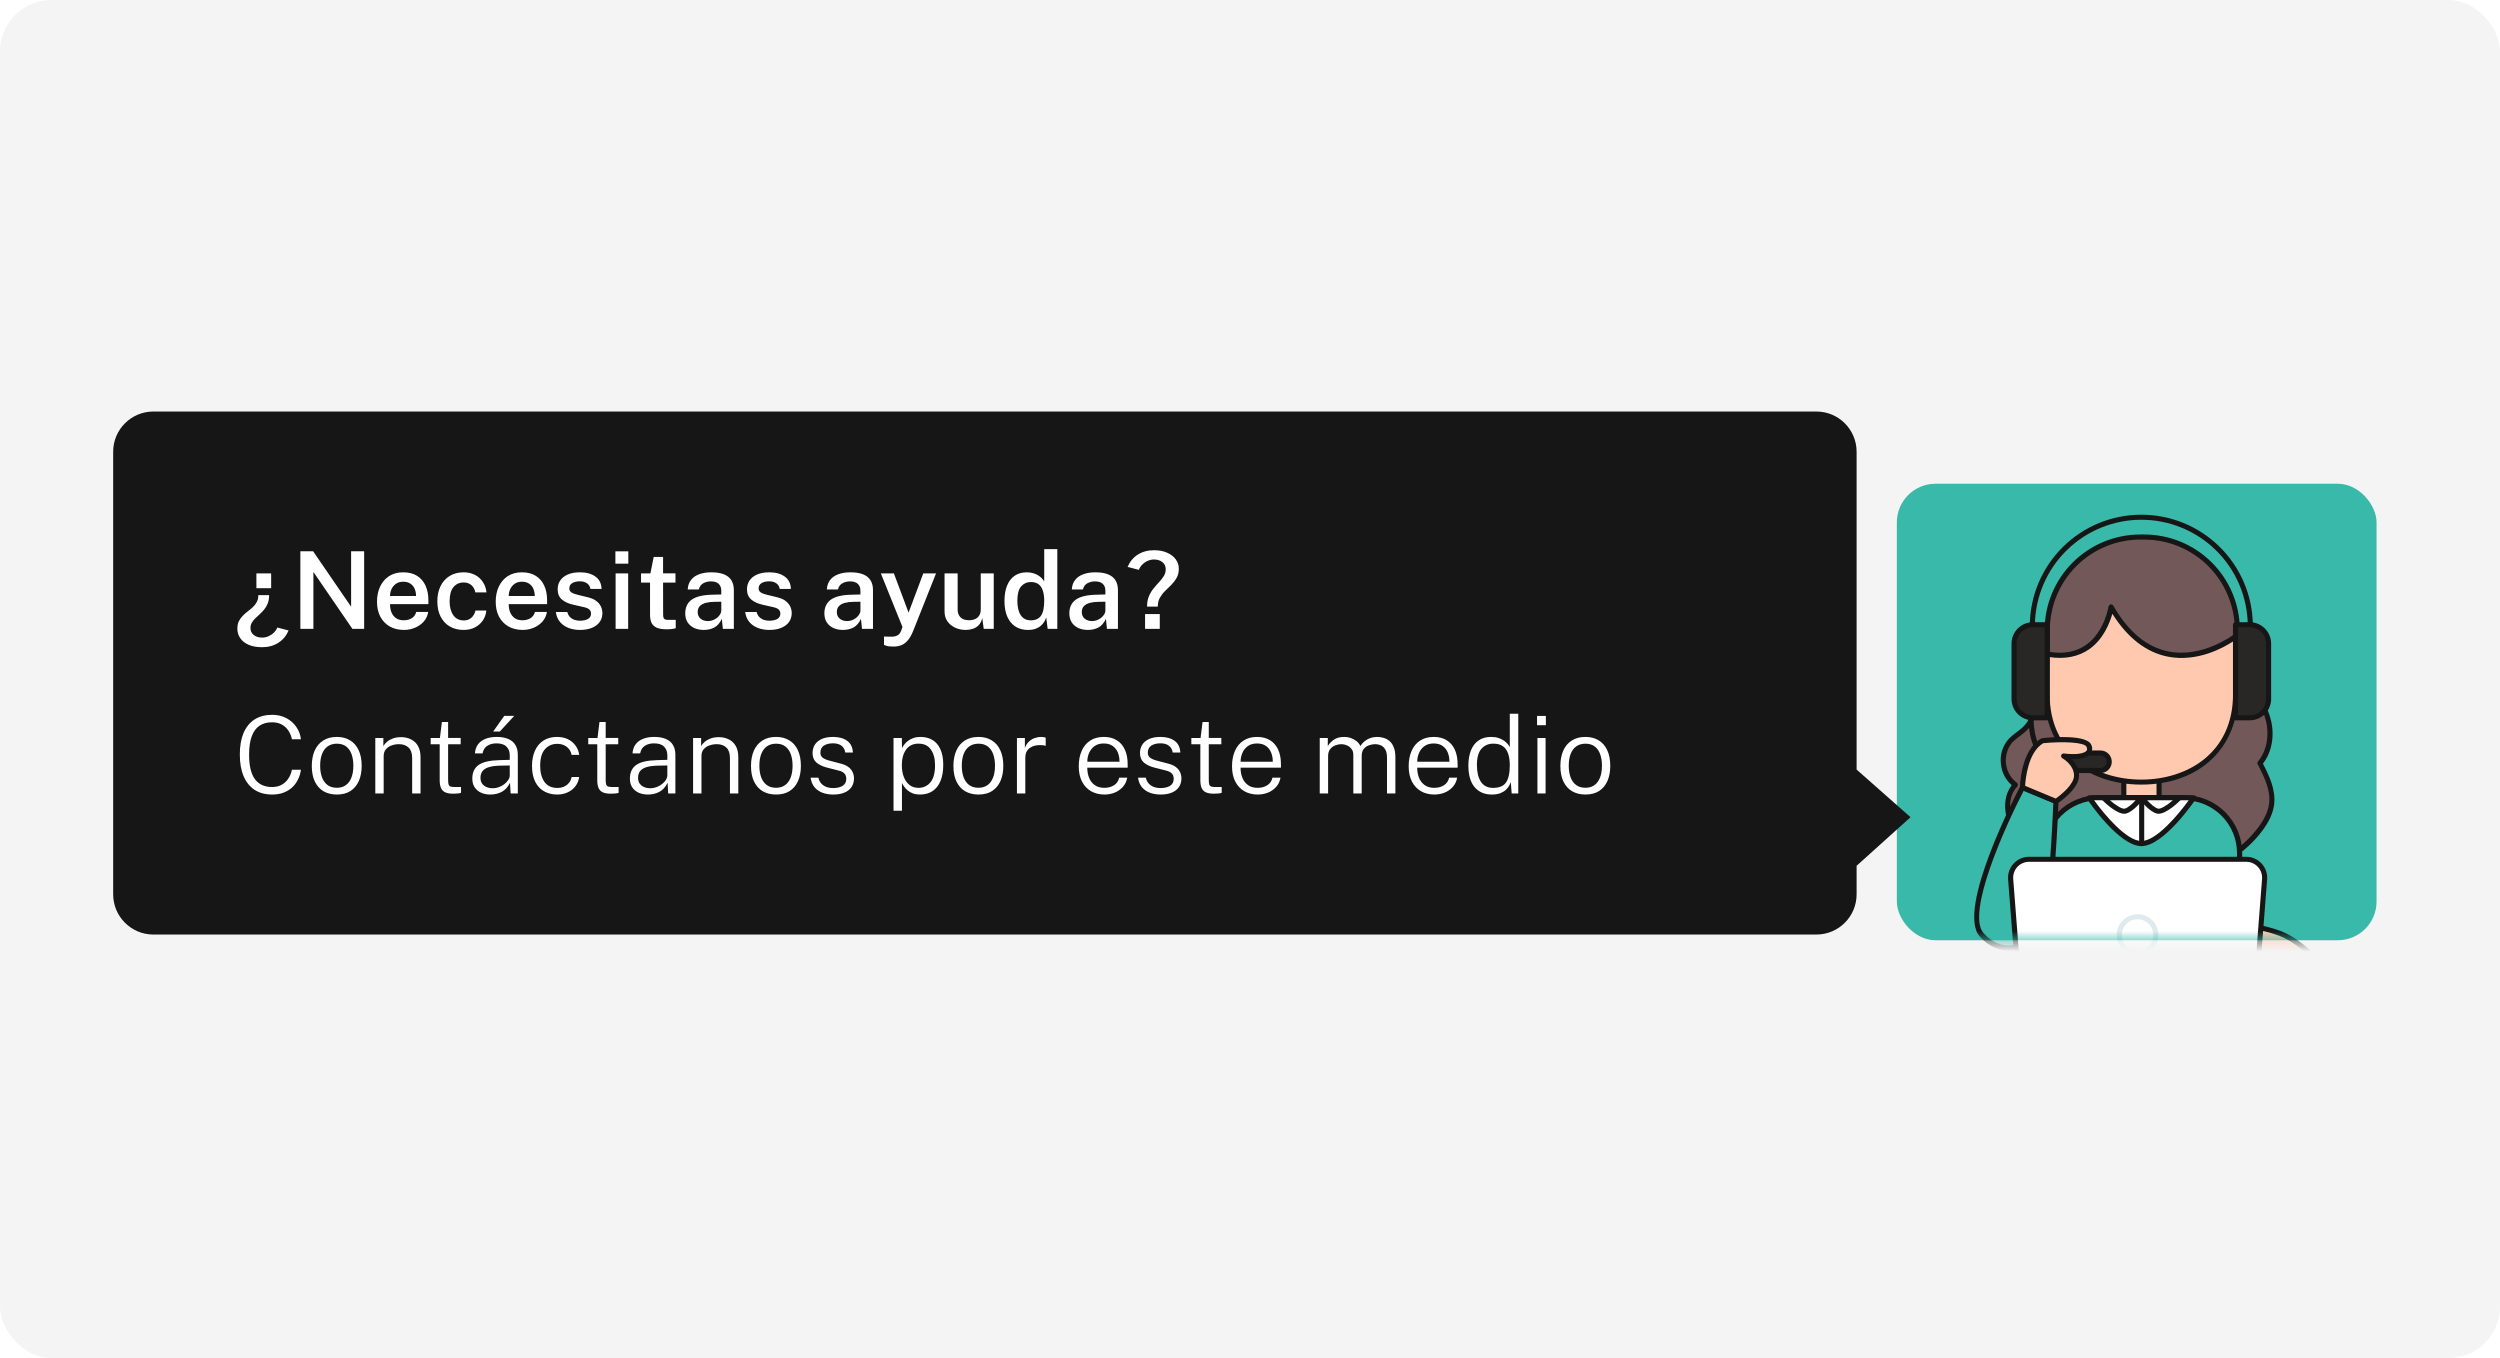 <svg width="243" height="132" viewBox="0 0 243 132" fill="none" xmlns="http://www.w3.org/2000/svg">
<g clip-path="url(#clip0_1665_27307)">
<rect y="-0" width="243" height="132" rx="5" fill="#F4F4F4"/>
<g filter="url(#filter0_d_1665_27307)">
<rect x="184.373" y="47.02" width="46.627" height="44.371" rx="3.76" fill="#38B9A9"/>
<mask id="mask0_1665_27307" style="mask-type:alpha" maskUnits="userSpaceOnUse" x="184" y="47" width="47" height="45">
<rect x="184.373" y="47.019" width="46.627" height="44.371" rx="3.76" fill="#9ECCFA"/>
</mask>
<g mask="url(#mask0_1665_27307)">
<path d="M218.729 62.539C218.664 62.539 218.601 62.513 218.554 62.466C218.508 62.42 218.482 62.357 218.482 62.291V60.706C218.44 57.991 217.331 55.4 215.396 53.494C213.46 51.589 210.853 50.52 208.137 50.52C205.421 50.52 202.813 51.589 200.878 53.494C198.943 55.4 197.834 57.991 197.792 60.706V62.291C197.792 62.357 197.766 62.42 197.72 62.466C197.673 62.513 197.61 62.539 197.545 62.539C197.479 62.539 197.416 62.513 197.369 62.466C197.323 62.42 197.297 62.357 197.297 62.291V60.706C197.34 57.86 198.501 55.144 200.529 53.147C202.557 51.149 205.29 50.029 208.137 50.029C210.984 50.029 213.717 51.149 215.745 53.147C217.773 55.144 218.934 57.86 218.977 60.706V62.291C218.977 62.324 218.971 62.356 218.958 62.386C218.946 62.416 218.928 62.443 218.905 62.466C218.882 62.489 218.854 62.508 218.824 62.52C218.794 62.532 218.762 62.539 218.729 62.539Z" fill="#161616"/>
<path d="M217.787 92.182C217.787 92.182 219.043 92.601 219.32 93.111C219.597 93.621 219.833 95.76 220.528 95.575C221.224 95.389 220.622 93.252 221.18 93.297C221.737 93.341 225.573 95.203 225.479 94.228C225.384 93.252 223.644 91.717 222.155 90.974C220.667 90.231 218.131 89.904 218.131 89.904L217.787 92.182Z" fill="#FFC9B0"/>
<path d="M220.442 95.835C220.342 95.834 220.244 95.806 220.157 95.755C219.766 95.527 219.571 94.879 219.335 93.987C219.28 93.728 219.201 93.475 219.1 93.229C218.932 92.92 218.157 92.568 217.706 92.417C217.651 92.399 217.604 92.361 217.573 92.311C217.543 92.261 217.531 92.202 217.54 92.145L217.887 89.867C217.896 89.803 217.931 89.746 217.982 89.707C218.033 89.668 218.098 89.651 218.162 89.659C218.268 89.659 220.757 89.998 222.265 90.751C223.642 91.442 225.61 93.024 225.732 94.203C225.743 94.284 225.733 94.366 225.702 94.442C225.671 94.517 225.621 94.584 225.556 94.633C225.113 94.973 223.914 94.554 222.27 93.925C221.856 93.769 221.393 93.591 221.212 93.551C221.171 93.785 221.154 94.022 221.163 94.26C221.163 94.921 221.163 95.668 220.601 95.815C220.549 95.828 220.496 95.835 220.442 95.835ZM218.06 92.019C218.454 92.167 219.283 92.529 219.546 92.994C219.668 93.273 219.761 93.563 219.826 93.861C219.954 94.356 220.172 95.186 220.417 95.327C220.426 95.331 220.435 95.334 220.445 95.334C220.454 95.334 220.464 95.331 220.472 95.327C220.658 95.277 220.665 94.606 220.668 94.247C220.668 93.752 220.668 93.343 220.893 93.145C220.935 93.106 220.984 93.076 221.039 93.058C221.093 93.04 221.151 93.035 221.207 93.041C221.633 93.136 222.048 93.275 222.446 93.455C223.188 93.737 224.902 94.391 225.239 94.24C225.145 93.432 223.607 91.962 222.054 91.184C220.883 90.6 219.008 90.275 218.34 90.174L218.06 92.019Z" fill="#161616"/>
<path d="M209.746 61.954C206.202 61.518 201.663 62.432 199.07 64.995C198.655 65.353 198.344 65.815 198.169 66.335C197.726 68.043 198.129 69.712 196.621 70.998C196.238 71.327 195.797 71.592 195.445 71.958C194.306 73.147 194.541 75.356 195.908 76.277C195.138 77.02 195.019 78.238 195.254 79.283C195.678 81.175 197.087 82.75 198.766 83.709C200.445 84.667 202.379 85.115 204.3 85.373C207.096 85.747 209.974 85.764 212.7 85.046C215.427 84.328 218.004 82.829 219.696 80.571C220.271 79.866 220.653 79.024 220.805 78.127C220.978 76.738 220.31 75.403 219.668 74.165C220.609 73.058 220.84 71.463 220.505 70.052C220.171 68.64 219.327 67.39 218.336 66.337C216.069 63.922 213.032 62.372 209.746 61.954Z" fill="#725858"/>
<path d="M207.924 85.877C206.701 85.875 205.479 85.793 204.266 85.63C201.845 85.305 200.111 84.783 198.643 83.936C196.743 82.839 195.424 81.167 195.012 79.35C194.748 78.166 194.946 77.059 195.542 76.324C194.938 75.796 194.561 75.055 194.49 74.256C194.433 73.814 194.473 73.366 194.607 72.942C194.742 72.517 194.967 72.128 195.268 71.799C195.497 71.57 195.746 71.359 196.01 71.17C196.166 71.054 196.315 70.943 196.459 70.821C197.449 69.987 197.546 68.994 197.675 67.85C197.719 67.325 197.802 66.805 197.922 66.292C198.107 65.729 198.44 65.227 198.888 64.838C201.651 62.114 206.344 61.307 209.769 61.726C213.11 62.157 216.199 63.732 218.51 66.183C219.682 67.436 220.432 68.726 220.739 70.016C221.108 71.564 220.813 73.119 219.956 74.226C220.543 75.36 221.224 76.747 221.046 78.201C220.944 79.018 220.566 79.857 219.887 80.761C218.27 82.921 215.737 84.543 212.758 85.328C211.177 85.718 209.552 85.903 207.924 85.877ZM207.892 62.09C204.091 62.09 200.894 63.543 199.245 65.173C198.861 65.504 198.573 65.931 198.41 66.411C198.292 66.9 198.209 67.396 198.162 67.897C198.034 69.048 197.915 70.237 196.773 71.198C196.62 71.329 196.459 71.445 196.3 71.569C196.057 71.741 195.827 71.933 195.614 72.141C195.373 72.423 195.191 72.752 195.081 73.106C194.972 73.461 194.935 73.835 194.975 74.204C195.015 74.573 195.129 74.93 195.312 75.253C195.495 75.577 195.742 75.859 196.038 76.083C196.068 76.104 196.093 76.131 196.112 76.163C196.13 76.195 196.141 76.23 196.144 76.267C196.148 76.303 196.143 76.341 196.13 76.375C196.117 76.41 196.096 76.442 196.07 76.467C195.451 77.072 195.233 78.107 195.485 79.241C195.864 80.925 197.102 82.48 198.88 83.507C200.29 84.32 201.968 84.822 204.328 85.139C207.491 85.563 210.207 85.456 212.634 84.817C215.506 84.075 217.941 82.504 219.493 80.434C220.117 79.6 220.467 78.84 220.556 78.109C220.712 76.849 220.145 75.633 219.444 74.281C219.421 74.237 219.412 74.187 219.418 74.138C219.424 74.089 219.444 74.043 219.476 74.006C220.301 73.037 220.6 71.544 220.261 70.111C219.974 68.905 219.27 67.691 218.151 66.5C215.917 64.14 212.936 62.624 209.712 62.211C209.108 62.133 208.5 62.093 207.892 62.09Z" fill="#161616"/>
<path d="M208.025 52.2H208.414C210.812 52.2 213.111 53.153 214.807 54.848C216.502 56.544 217.455 58.843 217.455 61.241V63.913H198.986V61.241C198.986 58.843 199.939 56.544 201.634 54.848C203.33 53.153 205.63 52.2 208.027 52.2H208.025Z" fill="#725858"/>
<path d="M217.469 64.164H198.986C198.92 64.164 198.857 64.138 198.811 64.091C198.764 64.045 198.738 63.982 198.738 63.916V61.242C198.741 58.779 199.72 56.419 201.461 54.677C203.202 52.936 205.562 51.956 208.024 51.953H208.416C210.88 51.953 213.244 52.931 214.988 54.673C216.732 56.414 217.714 58.777 217.717 61.242V63.916C217.717 63.982 217.691 64.045 217.644 64.091C217.598 64.138 217.535 64.164 217.469 64.164ZM199.246 63.668H217.222V61.242C217.219 58.91 216.292 56.675 214.643 55.027C212.995 53.378 210.759 52.451 208.428 52.448H208.037C205.706 52.451 203.471 53.378 201.823 55.027C200.175 56.675 199.248 58.91 199.246 61.242V63.668Z" fill="#161616"/>
<path d="M206.434 77.538V75.567H209.861V77.538" fill="#FFC9B0"/>
<path d="M209.86 77.787C209.795 77.787 209.732 77.761 209.685 77.714C209.639 77.668 209.613 77.605 209.613 77.539V75.806H206.681V77.539C206.681 77.605 206.655 77.668 206.608 77.714C206.562 77.761 206.499 77.787 206.433 77.787C206.368 77.787 206.305 77.761 206.258 77.714C206.212 77.668 206.186 77.605 206.186 77.539V75.558C206.186 75.492 206.212 75.429 206.258 75.383C206.305 75.337 206.368 75.31 206.433 75.31H209.86C209.926 75.31 209.989 75.337 210.036 75.383C210.082 75.429 210.108 75.492 210.108 75.558V77.539C210.108 77.605 210.082 77.668 210.036 77.714C209.989 77.761 209.926 77.787 209.86 77.787Z" fill="#161616"/>
<path d="M208.139 76.015C203.082 76.015 198.977 73.006 198.977 67.459V63.576C204.372 64.589 205.195 58.987 205.195 58.987C210.09 67.501 217.279 61.87 217.279 61.87V67.459C217.289 73.006 213.193 76.015 208.139 76.015Z" fill="#FFC9B0"/>
<path d="M208.139 76.263C202.515 76.263 198.729 72.727 198.729 67.459V63.577C198.728 63.54 198.735 63.504 198.751 63.47C198.766 63.437 198.788 63.407 198.816 63.384C198.844 63.36 198.877 63.343 198.912 63.333C198.948 63.324 198.985 63.322 199.021 63.329C200.507 63.609 201.782 63.388 202.785 62.67C204.57 61.397 204.947 58.971 204.949 58.956C204.957 58.905 204.98 58.858 205.016 58.822C205.051 58.785 205.097 58.76 205.147 58.75C205.198 58.74 205.25 58.746 205.297 58.767C205.345 58.789 205.384 58.824 205.41 58.869C206.876 61.422 208.693 62.925 210.813 63.326C214.134 63.973 217.098 61.692 217.128 61.67C217.164 61.641 217.208 61.623 217.255 61.618C217.301 61.613 217.348 61.621 217.39 61.642C217.432 61.662 217.467 61.694 217.491 61.733C217.516 61.773 217.529 61.819 217.529 61.865V67.454C217.539 72.727 213.755 76.263 208.139 76.263ZM199.224 63.881V67.469C199.224 73.209 203.696 75.777 208.139 75.777C212.581 75.777 217.053 73.209 217.053 67.469V62.346C216.1 62.975 213.586 64.371 210.739 63.832C208.626 63.42 206.806 62.017 205.321 59.659C205.073 60.526 204.481 62.101 203.092 63.091C202.032 63.829 200.737 64.094 199.234 63.871L199.224 63.881Z" fill="#161616"/>
<path d="M197.603 60.72H198.987V69.769H197.603C197.116 69.769 196.649 69.576 196.305 69.231C195.961 68.887 195.768 68.421 195.768 67.934V62.555C195.768 62.069 195.961 61.602 196.305 61.258C196.649 60.914 197.116 60.72 197.603 60.72Z" fill="#292626"/>
<path d="M198.986 70.016H197.602C197.05 70.016 196.521 69.797 196.13 69.407C195.74 69.017 195.52 68.488 195.52 67.936V62.557C195.52 62.005 195.74 61.476 196.13 61.086C196.521 60.695 197.05 60.475 197.602 60.475H198.986C199.052 60.475 199.115 60.501 199.161 60.547C199.208 60.594 199.234 60.657 199.234 60.722V69.768C199.234 69.834 199.208 69.897 199.161 69.944C199.115 69.99 199.052 70.016 198.986 70.016ZM197.602 60.97C197.181 60.97 196.777 61.137 196.48 61.435C196.182 61.733 196.015 62.136 196.015 62.557V67.936C196.015 68.356 196.183 68.76 196.481 69.057C196.778 69.354 197.182 69.521 197.602 69.521H198.739V60.97H197.602Z" fill="#161616"/>
<path d="M218.675 69.766H217.291V60.718H218.675C219.161 60.718 219.628 60.911 219.972 61.255C220.316 61.6 220.51 62.066 220.51 62.553V67.932C220.51 68.418 220.316 68.885 219.972 69.229C219.628 69.573 219.161 69.766 218.675 69.766Z" fill="#292626"/>
<path d="M218.672 70.016H217.291C217.225 70.016 217.162 69.99 217.115 69.944C217.069 69.897 217.043 69.834 217.043 69.768V60.722C217.043 60.657 217.069 60.594 217.115 60.547C217.162 60.501 217.225 60.475 217.291 60.475H218.672C219.225 60.475 219.754 60.695 220.144 61.086C220.535 61.476 220.754 62.005 220.755 62.557V67.936C220.754 68.488 220.535 69.017 220.144 69.407C219.754 69.797 219.224 70.016 218.672 70.016ZM217.538 69.521H218.672C219.093 69.521 219.496 69.354 219.794 69.057C220.092 68.76 220.259 68.356 220.26 67.936V62.557C220.26 62.136 220.092 61.733 219.795 61.435C219.497 61.137 219.093 60.97 218.672 60.97H217.538V69.521Z" fill="#161616"/>
<path d="M202.132 74.464C200.933 74.464 199.314 74.326 198.494 73.664C197.112 72.545 197.164 69.903 197.167 69.791C197.167 69.726 197.193 69.663 197.239 69.616C197.286 69.57 197.349 69.544 197.414 69.544C197.48 69.544 197.543 69.57 197.59 69.616C197.636 69.663 197.662 69.726 197.662 69.791C197.662 69.816 197.615 72.302 198.804 73.258C199.992 74.214 203.509 73.887 203.548 73.885C203.613 73.879 203.678 73.898 203.729 73.939C203.779 73.981 203.811 74.04 203.818 74.105C203.822 74.138 203.819 74.17 203.809 74.201C203.8 74.233 203.785 74.262 203.764 74.287C203.744 74.312 203.719 74.333 203.69 74.349C203.662 74.365 203.63 74.374 203.598 74.378C203.538 74.402 202.927 74.464 202.132 74.464Z" fill="#161616"/>
<path d="M204.164 73.192H201.791C201.321 73.192 200.939 73.573 200.939 74.044C200.939 74.514 201.321 74.895 201.791 74.895H204.164C204.634 74.895 205.015 74.514 205.015 74.044C205.015 73.573 204.634 73.192 204.164 73.192Z" fill="#292626"/>
<path d="M204.165 75.143H201.793C201.501 75.143 201.222 75.028 201.015 74.821C200.809 74.615 200.693 74.335 200.693 74.044C200.693 73.752 200.809 73.473 201.015 73.266C201.222 73.06 201.501 72.945 201.793 72.945H204.165C204.457 72.945 204.736 73.06 204.943 73.266C205.149 73.473 205.265 73.752 205.265 74.044C205.265 74.335 205.149 74.615 204.943 74.821C204.736 75.028 204.457 75.143 204.165 75.143ZM201.793 73.435C201.633 73.435 201.479 73.498 201.366 73.612C201.252 73.725 201.189 73.879 201.189 74.039C201.189 74.199 201.252 74.353 201.366 74.466C201.479 74.58 201.633 74.643 201.793 74.643H204.165C204.325 74.643 204.479 74.58 204.592 74.466C204.706 74.353 204.769 74.199 204.769 74.039C204.769 73.879 204.706 73.725 204.592 73.612C204.479 73.498 204.325 73.435 204.165 73.435H201.793Z" fill="#161616"/>
<path d="M203.984 77.538H212.307C213.733 77.538 215.1 78.104 216.108 79.112C217.116 80.121 217.683 81.488 217.683 82.914V94.637H198.615V82.916C198.615 81.491 199.18 80.124 200.186 79.116C201.193 78.107 202.559 77.54 203.984 77.538Z" fill="#38B9A9"/>
<path d="M217.684 94.887H198.617C198.551 94.887 198.488 94.861 198.442 94.815C198.395 94.768 198.369 94.705 198.369 94.64V82.917C198.37 81.425 198.963 79.995 200.018 78.941C201.072 77.886 202.502 77.292 203.993 77.29H212.316C213.808 77.292 215.238 77.885 216.293 78.94C217.347 79.995 217.941 81.425 217.942 82.917V94.64C217.942 94.673 217.935 94.706 217.922 94.737C217.909 94.767 217.89 94.795 217.866 94.818C217.842 94.841 217.813 94.859 217.782 94.871C217.751 94.883 217.718 94.888 217.684 94.887ZM198.864 94.392H217.437V82.917C217.435 81.556 216.894 80.252 215.932 79.291C214.97 78.329 213.666 77.788 212.306 77.786H203.983C202.623 77.788 201.319 78.329 200.358 79.291C199.396 80.253 198.856 81.557 198.855 82.917L198.864 94.392Z" fill="#161616"/>
<path d="M208.146 81.995C206.068 81.995 203.074 77.538 203.074 77.538H213.215C213.215 77.538 210.221 81.995 208.146 81.995Z" fill="white"/>
<path d="M208.146 82.243C205.962 82.243 202.995 77.862 202.869 77.676C202.847 77.639 202.836 77.596 202.836 77.553C202.836 77.509 202.847 77.466 202.869 77.429C202.89 77.389 202.922 77.356 202.96 77.333C202.998 77.31 203.042 77.298 203.087 77.297H213.228C213.273 77.297 213.317 77.309 213.356 77.332C213.395 77.356 213.427 77.389 213.448 77.429C213.467 77.468 213.476 77.511 213.474 77.555C213.471 77.598 213.457 77.64 213.433 77.676C213.297 77.862 210.328 82.243 208.146 82.243ZM203.55 77.785C204.541 79.17 206.7 81.747 208.146 81.747C209.592 81.747 211.744 79.17 212.742 77.785H203.55Z" fill="#161616"/>
<path d="M204.461 77.538C204.461 77.538 205.924 79.023 206.598 78.835C207.272 78.647 208.118 77.538 208.118 77.538H204.461Z" fill="white"/>
<path d="M206.481 79.098C205.693 79.098 204.524 77.959 204.284 77.714C204.249 77.679 204.225 77.635 204.216 77.587C204.206 77.539 204.211 77.489 204.23 77.443C204.249 77.398 204.281 77.359 204.322 77.332C204.363 77.305 204.411 77.29 204.46 77.29H208.118C208.164 77.29 208.209 77.303 208.249 77.328C208.288 77.352 208.32 77.388 208.34 77.429C208.361 77.471 208.369 77.517 208.365 77.563C208.361 77.609 208.344 77.652 208.316 77.689C208.224 77.811 207.397 78.873 206.664 79.073C206.604 79.091 206.543 79.099 206.481 79.098ZM205.087 77.786C205.659 78.281 206.273 78.667 206.533 78.598C206.86 78.506 207.276 78.118 207.585 77.786H205.087Z" fill="#161616"/>
<path d="M211.83 77.538C211.83 77.538 210.364 79.023 209.69 78.835C209.017 78.647 208.17 77.538 208.17 77.538H211.83Z" fill="white"/>
<path d="M209.808 79.098C209.747 79.099 209.686 79.091 209.627 79.073C208.884 78.873 208.067 77.811 207.975 77.689C207.947 77.653 207.93 77.609 207.925 77.563C207.92 77.517 207.929 77.471 207.949 77.429C207.97 77.388 208.001 77.353 208.04 77.328C208.079 77.304 208.125 77.291 208.171 77.29H211.831C211.88 77.291 211.927 77.305 211.968 77.333C212.009 77.36 212.04 77.399 212.059 77.444C212.078 77.489 212.083 77.539 212.074 77.587C212.064 77.635 212.041 77.679 212.007 77.714C211.774 77.957 210.595 79.098 209.808 79.098ZM208.706 77.786C209.01 78.118 209.429 78.506 209.758 78.598C210.006 78.667 210.632 78.278 211.202 77.786H208.706Z" fill="#161616"/>
<path d="M208.171 82.243C208.106 82.243 208.043 82.217 207.996 82.171C207.95 82.124 207.924 82.061 207.924 81.996V77.538C207.924 77.472 207.95 77.409 207.996 77.363C208.043 77.317 208.106 77.29 208.171 77.29C208.237 77.29 208.3 77.317 208.347 77.363C208.393 77.409 208.419 77.472 208.419 77.538V81.996C208.419 82.061 208.393 82.124 208.347 82.171C208.3 82.217 208.237 82.243 208.171 82.243Z" fill="#161616"/>
<path d="M196.588 76.547C196.588 76.547 190.335 88.386 192.626 90.885C194.916 93.383 197.784 91.709 198.621 89.894C199.458 88.079 199.842 77.891 199.842 77.891L196.588 76.547Z" fill="#38B9A9"/>
<path d="M195.237 92.398C194.44 92.398 193.429 92.115 192.451 91.053C190.059 88.453 196.109 76.921 196.366 76.43C196.395 76.376 196.444 76.334 196.502 76.314C196.56 76.293 196.624 76.295 196.681 76.319L199.935 77.666C199.983 77.686 200.024 77.721 200.052 77.765C200.079 77.809 200.092 77.862 200.088 77.914C200.071 78.332 199.702 88.173 198.85 90.01C198.557 90.618 198.125 91.148 197.589 91.557C197.053 91.966 196.428 92.243 195.764 92.365C195.59 92.389 195.413 92.4 195.237 92.398ZM196.701 76.861C194.93 80.261 191.062 88.812 192.815 90.716C193.657 91.632 194.653 92.029 195.693 91.865C196.274 91.754 196.822 91.509 197.292 91.149C197.763 90.79 198.143 90.325 198.402 89.793C199.145 88.173 199.528 79.392 199.583 78.057L196.701 76.861Z" fill="#161616"/>
<path d="M198.537 71.99C198.537 71.99 202.675 71.574 203.047 72.503C203.418 73.432 202.116 73.664 200.583 73.479C200.583 73.479 201.838 74.177 201.838 75.385C201.838 76.594 199.84 77.891 199.84 77.891L196.586 76.544C196.586 76.544 196.631 73.06 198.537 71.99Z" fill="#FFC9B0"/>
<path d="M199.841 78.14C199.808 78.14 199.776 78.134 199.745 78.123L196.491 76.773C196.446 76.754 196.407 76.722 196.38 76.681C196.354 76.64 196.339 76.592 196.34 76.543C196.34 76.394 196.412 72.9 198.417 71.773C198.447 71.756 198.48 71.746 198.514 71.744C199.529 71.642 202.87 71.387 203.278 72.41C203.346 72.545 203.374 72.697 203.36 72.848C203.347 72.999 203.292 73.142 203.202 73.264C202.867 73.702 202.08 73.796 201.369 73.784C201.588 73.99 201.764 74.238 201.887 74.513C202.011 74.787 202.079 75.083 202.087 75.384C202.087 76.711 200.062 78.043 199.975 78.108C199.934 78.131 199.888 78.142 199.841 78.14ZM196.843 76.382L199.814 77.62C200.396 77.216 201.595 76.216 201.595 75.391C201.595 74.339 200.478 73.707 200.465 73.702C200.415 73.675 200.375 73.63 200.353 73.576C200.332 73.523 200.33 73.463 200.348 73.408C200.366 73.353 200.403 73.306 200.452 73.275C200.501 73.244 200.559 73.232 200.616 73.239C201.959 73.403 202.64 73.197 202.813 72.969C202.855 72.912 202.905 72.813 202.813 72.6C202.627 72.137 200.5 72.053 198.603 72.239C197.125 73.118 196.88 75.703 196.843 76.384V76.382Z" fill="#161616"/>
<path d="M217.469 98.249H198.085C197.634 98.25 197.199 98.08 196.868 97.774C196.537 97.468 196.334 97.048 196.299 96.598L195.435 85.454C195.416 85.208 195.448 84.961 195.529 84.728C195.61 84.495 195.738 84.281 195.906 84.1C196.074 83.918 196.277 83.774 196.503 83.675C196.729 83.576 196.974 83.525 197.22 83.525H218.331C218.578 83.525 218.822 83.576 219.048 83.675C219.275 83.774 219.478 83.918 219.645 84.1C219.813 84.281 219.942 84.495 220.023 84.728C220.104 84.961 220.136 85.208 220.117 85.454L219.252 96.598C219.218 97.047 219.015 97.467 218.685 97.773C218.354 98.079 217.92 98.25 217.469 98.249Z" fill="white"/>
<path d="M217.47 98.498H198.085C197.572 98.496 197.079 98.301 196.703 97.953C196.326 97.605 196.094 97.129 196.052 96.618L195.188 85.475C195.166 85.194 195.203 84.913 195.295 84.647C195.388 84.382 195.534 84.139 195.725 83.932C195.916 83.726 196.147 83.562 196.404 83.449C196.662 83.336 196.94 83.278 197.221 83.278H218.331C218.612 83.278 218.89 83.336 219.148 83.449C219.405 83.562 219.636 83.726 219.827 83.932C220.018 84.139 220.164 84.382 220.257 84.647C220.349 84.913 220.386 85.194 220.364 85.475L219.5 96.618C219.458 97.128 219.226 97.605 218.85 97.953C218.474 98.3 217.982 98.495 217.47 98.498ZM197.223 83.766C197.01 83.766 196.8 83.81 196.605 83.895C196.41 83.981 196.235 84.105 196.09 84.262C195.946 84.418 195.835 84.602 195.766 84.803C195.696 85.004 195.669 85.218 195.685 85.43L196.547 96.573C196.579 96.96 196.755 97.322 197.04 97.585C197.325 97.849 197.699 97.996 198.087 97.997H217.47C217.858 97.996 218.232 97.849 218.517 97.585C218.802 97.322 218.978 96.96 219.01 96.573L219.872 85.43C219.888 85.218 219.861 85.004 219.791 84.803C219.722 84.602 219.611 84.418 219.467 84.262C219.322 84.105 219.147 83.981 218.952 83.895C218.757 83.81 218.547 83.766 218.334 83.766H197.223Z" fill="#161616"/>
<path d="M207.774 92.912C207.373 92.912 206.981 92.793 206.648 92.57C206.315 92.348 206.056 92.031 205.902 91.661C205.749 91.291 205.709 90.884 205.787 90.491C205.865 90.098 206.058 89.737 206.341 89.454C206.625 89.17 206.986 88.978 207.378 88.899C207.771 88.821 208.179 88.861 208.549 89.015C208.919 89.168 209.235 89.427 209.458 89.761C209.681 90.094 209.799 90.485 209.799 90.886C209.799 91.423 209.585 91.938 209.205 92.318C208.826 92.697 208.311 92.911 207.774 92.912ZM207.774 89.356C207.471 89.356 207.175 89.445 206.923 89.614C206.672 89.782 206.476 90.021 206.36 90.3C206.244 90.58 206.214 90.888 206.273 91.185C206.332 91.481 206.478 91.754 206.692 91.968C206.906 92.182 207.178 92.328 207.475 92.387C207.772 92.446 208.08 92.416 208.359 92.3C208.639 92.184 208.878 91.988 209.046 91.736C209.214 91.485 209.304 91.189 209.304 90.886C209.303 90.48 209.142 90.091 208.855 89.805C208.568 89.518 208.179 89.356 207.774 89.356Z" fill="#DFEAEF"/>
</g>
</g>
<path fill-rule="evenodd" clip-rule="evenodd" d="M14.911 40C12.751 40 11 41.751 11 43.91V86.928C11 89.088 12.751 90.838 14.911 90.838H176.551C178.711 90.838 180.462 89.088 180.462 86.928V84.154L185.703 79.433L180.462 74.801V43.91C180.462 41.751 178.711 40 176.551 40H14.911Z" fill="#161616"/>
<path d="M24.922 57.173V55.734H26.356V57.173H24.922ZM28.051 61.282C27.832 61.796 27.498 62.196 27.05 62.481C26.605 62.766 26.08 62.908 25.475 62.908C24.954 62.908 24.514 62.828 24.156 62.669C23.801 62.512 23.532 62.298 23.348 62.027C23.163 61.756 23.071 61.45 23.071 61.109C23.071 60.824 23.12 60.583 23.217 60.385C23.318 60.183 23.445 60.006 23.598 59.853C23.751 59.696 23.914 59.552 24.088 59.42C24.265 59.288 24.43 59.151 24.584 59.008C24.736 58.862 24.862 58.697 24.959 58.513C25.06 58.325 25.11 58.104 25.11 57.85H26.158C26.158 58.153 26.115 58.417 26.028 58.643C25.941 58.866 25.828 59.062 25.689 59.232C25.553 59.403 25.407 59.557 25.251 59.696C25.098 59.832 24.952 59.968 24.813 60.103C24.674 60.235 24.561 60.378 24.474 60.531C24.387 60.68 24.344 60.852 24.344 61.047C24.344 61.325 24.45 61.549 24.662 61.719C24.877 61.89 25.152 61.975 25.485 61.975C25.691 61.975 25.89 61.933 26.085 61.85C26.283 61.766 26.459 61.65 26.612 61.501C26.765 61.355 26.88 61.186 26.956 60.995L28.051 61.282ZM34.128 53.585H35.395V61.125H34.253L30.462 55.593V61.125H29.195V53.585H30.436L34.128 58.972V53.585ZM37.911 58.721C37.908 59.027 37.956 59.298 38.057 59.535C38.158 59.771 38.307 59.957 38.506 60.093C38.704 60.225 38.949 60.291 39.241 60.291C39.54 60.291 39.799 60.225 40.018 60.093C40.24 59.957 40.388 59.752 40.461 59.477H41.624C41.561 59.853 41.412 60.171 41.175 60.432C40.939 60.692 40.652 60.89 40.315 61.026C39.981 61.162 39.634 61.229 39.272 61.229C38.751 61.229 38.292 61.12 37.895 60.901C37.503 60.678 37.195 60.362 36.973 59.952C36.754 59.542 36.644 59.053 36.644 58.487C36.644 57.934 36.745 57.444 36.947 57.016C37.148 56.585 37.438 56.246 37.817 55.999C38.2 55.753 38.658 55.629 39.194 55.629C39.726 55.629 40.172 55.742 40.534 55.968C40.899 56.194 41.173 56.511 41.358 56.917C41.545 57.32 41.639 57.793 41.639 58.336V58.721H37.911ZM37.911 57.934H40.44C40.44 57.673 40.395 57.439 40.304 57.23C40.214 57.018 40.075 56.851 39.887 56.73C39.703 56.604 39.47 56.542 39.189 56.542C38.911 56.542 38.676 56.609 38.485 56.745C38.294 56.881 38.149 57.056 38.052 57.272C37.955 57.484 37.908 57.705 37.911 57.934ZM45.059 55.629C45.48 55.629 45.85 55.713 46.169 55.88C46.489 56.046 46.745 56.278 46.936 56.573C47.131 56.868 47.247 57.204 47.285 57.579H46.201C46.176 57.416 46.117 57.261 46.023 57.115C45.93 56.966 45.803 56.846 45.643 56.755C45.483 56.662 45.29 56.615 45.064 56.615C44.661 56.615 44.332 56.764 44.079 57.063C43.828 57.362 43.703 57.821 43.703 58.44C43.703 59.01 43.823 59.464 44.063 59.801C44.303 60.138 44.645 60.306 45.09 60.306C45.313 60.306 45.502 60.258 45.658 60.16C45.818 60.06 45.944 59.936 46.034 59.79C46.128 59.641 46.189 59.491 46.216 59.342H47.27C47.238 59.707 47.124 60.032 46.926 60.317C46.731 60.602 46.474 60.826 46.154 60.989C45.837 61.149 45.472 61.229 45.059 61.229C44.565 61.229 44.126 61.122 43.74 60.906C43.357 60.687 43.057 60.371 42.838 59.957C42.619 59.54 42.509 59.038 42.509 58.45C42.509 57.891 42.612 57.4 42.817 56.98C43.022 56.556 43.316 56.225 43.698 55.989C44.08 55.749 44.534 55.629 45.059 55.629ZM49.45 58.721C49.446 59.027 49.495 59.298 49.596 59.535C49.697 59.771 49.846 59.957 50.044 60.093C50.242 60.225 50.487 60.291 50.779 60.291C51.078 60.291 51.337 60.225 51.556 60.093C51.779 59.957 51.926 59.752 51.999 59.477H53.162C53.1 59.853 52.95 60.171 52.714 60.432C52.477 60.692 52.191 60.89 51.853 61.026C51.52 61.162 51.172 61.229 50.811 61.229C50.289 61.229 49.83 61.12 49.434 60.901C49.041 60.678 48.734 60.362 48.511 59.952C48.292 59.542 48.183 59.053 48.183 58.487C48.183 57.934 48.283 57.444 48.485 57.016C48.687 56.585 48.977 56.246 49.356 55.999C49.738 55.753 50.197 55.629 50.732 55.629C51.264 55.629 51.711 55.742 52.072 55.968C52.437 56.194 52.712 56.511 52.896 56.917C53.084 57.32 53.178 57.793 53.178 58.336V58.721H49.45ZM49.45 57.934H51.979C51.979 57.673 51.933 57.439 51.843 57.23C51.753 57.018 51.614 56.851 51.426 56.73C51.242 56.604 51.009 56.542 50.727 56.542C50.449 56.542 50.214 56.609 50.023 56.745C49.832 56.881 49.688 57.056 49.59 57.272C49.493 57.484 49.446 57.705 49.45 57.934ZM56.368 61.229C55.993 61.229 55.637 61.17 55.3 61.052C54.966 60.93 54.684 60.741 54.455 60.484C54.229 60.227 54.086 59.895 54.027 59.488H55.143C55.192 59.686 55.277 59.848 55.399 59.973C55.524 60.098 55.672 60.19 55.842 60.249C56.012 60.305 56.186 60.333 56.363 60.333C56.687 60.333 56.947 60.277 57.145 60.166C57.347 60.054 57.448 59.882 57.448 59.649C57.448 59.479 57.392 59.343 57.281 59.243C57.17 59.142 56.992 59.065 56.749 59.013L55.722 58.779C55.267 58.678 54.9 58.511 54.622 58.278C54.347 58.045 54.208 57.717 54.205 57.293C54.201 56.973 54.281 56.688 54.444 56.438C54.608 56.187 54.851 55.991 55.174 55.848C55.498 55.702 55.897 55.629 56.374 55.629C57.003 55.629 57.507 55.77 57.886 56.052C58.265 56.33 58.459 56.728 58.47 57.246H57.39C57.352 57.013 57.243 56.832 57.062 56.703C56.881 56.571 56.647 56.505 56.358 56.505C56.059 56.505 55.814 56.563 55.623 56.677C55.432 56.792 55.336 56.968 55.336 57.204C55.336 57.367 55.409 57.496 55.555 57.59C55.701 57.684 55.92 57.764 56.212 57.83L57.182 58.064C57.46 58.134 57.688 58.228 57.865 58.346C58.042 58.464 58.181 58.594 58.282 58.737C58.383 58.876 58.452 59.02 58.491 59.17C58.532 59.316 58.553 59.451 58.553 59.576C58.553 59.924 58.463 60.221 58.282 60.468C58.105 60.711 57.853 60.899 57.526 61.031C57.199 61.163 56.813 61.229 56.368 61.229ZM61.057 55.734V61.125H59.837V55.734H61.057ZM61.072 53.59V54.79H59.816V53.59H61.072ZM65.655 56.63H64.451L64.456 59.722C64.456 59.882 64.473 60.001 64.508 60.077C64.546 60.15 64.605 60.199 64.685 60.223C64.769 60.244 64.88 60.254 65.019 60.254H65.681V61.057C65.612 61.085 65.506 61.109 65.363 61.13C65.224 61.155 65.036 61.167 64.8 61.167C64.372 61.167 64.04 61.111 63.804 61C63.571 60.885 63.41 60.724 63.319 60.515C63.229 60.306 63.184 60.058 63.184 59.769V56.63H62.308V55.734H63.22L63.538 54.133H64.451V55.728H65.655V56.63ZM68.404 61.229C68.06 61.229 67.751 61.167 67.476 61.042C67.205 60.913 66.991 60.73 66.835 60.494C66.682 60.254 66.606 59.964 66.606 59.623C66.606 59.029 66.819 58.581 67.247 58.278C67.678 57.976 68.364 57.818 69.306 57.804L70.109 57.783V57.418C70.109 57.133 70.024 56.91 69.854 56.75C69.687 56.587 69.426 56.507 69.072 56.511C68.811 56.514 68.571 56.577 68.352 56.698C68.137 56.816 67.994 57.016 67.925 57.298H66.845C66.866 56.929 66.972 56.622 67.163 56.375C67.358 56.125 67.624 55.939 67.961 55.817C68.298 55.692 68.688 55.629 69.129 55.629C69.644 55.629 70.062 55.697 70.386 55.833C70.709 55.968 70.947 56.165 71.1 56.422C71.253 56.676 71.33 56.983 71.33 57.345V61.125H70.261L70.162 60.155C69.967 60.562 69.72 60.843 69.421 61C69.126 61.153 68.787 61.229 68.404 61.229ZM68.816 60.369C68.973 60.369 69.127 60.341 69.28 60.286C69.433 60.227 69.572 60.148 69.698 60.051C69.823 59.95 69.922 59.839 69.995 59.717C70.071 59.596 70.109 59.469 70.109 59.337V58.487L69.447 58.497C69.121 58.501 68.835 58.535 68.592 58.601C68.349 58.667 68.158 58.773 68.019 58.919C67.883 59.062 67.815 59.253 67.815 59.493C67.815 59.768 67.911 59.983 68.102 60.14C68.293 60.292 68.531 60.369 68.816 60.369ZM74.771 61.229C74.395 61.229 74.039 61.17 73.702 61.052C73.368 60.93 73.087 60.741 72.857 60.484C72.631 60.227 72.489 59.895 72.43 59.488H73.546C73.594 59.686 73.68 59.848 73.801 59.973C73.926 60.098 74.074 60.19 74.244 60.249C74.415 60.305 74.588 60.333 74.766 60.333C75.089 60.333 75.35 60.277 75.548 60.166C75.749 60.054 75.85 59.882 75.85 59.649C75.85 59.479 75.795 59.343 75.683 59.243C75.572 59.142 75.395 59.065 75.152 59.013L74.124 58.779C73.669 58.678 73.302 58.511 73.024 58.278C72.75 58.045 72.611 57.717 72.607 57.293C72.604 56.973 72.683 56.688 72.847 56.438C73.01 56.187 73.254 55.991 73.577 55.848C73.9 55.702 74.3 55.629 74.776 55.629C75.405 55.629 75.909 55.77 76.288 56.052C76.667 56.33 76.862 56.728 76.872 57.246H75.793C75.755 57.013 75.645 56.832 75.465 56.703C75.284 56.571 75.049 56.505 74.76 56.505C74.462 56.505 74.216 56.563 74.025 56.677C73.834 56.792 73.739 56.968 73.739 57.204C73.739 57.367 73.811 57.496 73.957 57.59C74.103 57.684 74.323 57.764 74.615 57.83L75.584 58.064C75.862 58.134 76.09 58.228 76.267 58.346C76.445 58.464 76.584 58.594 76.685 58.737C76.785 58.876 76.855 59.02 76.893 59.17C76.935 59.316 76.956 59.451 76.956 59.576C76.956 59.924 76.865 60.221 76.685 60.468C76.507 60.711 76.255 60.899 75.928 61.031C75.602 61.163 75.216 61.229 74.771 61.229ZM81.929 61.229C81.585 61.229 81.275 61.167 81.001 61.042C80.73 60.913 80.516 60.73 80.359 60.494C80.206 60.254 80.13 59.964 80.13 59.623C80.13 59.029 80.344 58.581 80.771 58.278C81.202 57.976 81.889 57.818 82.831 57.804L83.634 57.783V57.418C83.634 57.133 83.549 56.91 83.378 56.75C83.212 56.587 82.951 56.507 82.596 56.511C82.335 56.514 82.096 56.577 81.877 56.698C81.661 56.816 81.519 57.016 81.449 57.298H80.37C80.391 56.929 80.497 56.622 80.688 56.375C80.882 56.125 81.148 55.939 81.486 55.817C81.823 55.692 82.212 55.629 82.654 55.629C83.168 55.629 83.587 55.697 83.91 55.833C84.234 55.968 84.472 56.165 84.624 56.422C84.778 56.676 84.854 56.983 84.854 57.345V61.125H83.785L83.686 60.155C83.491 60.562 83.245 60.843 82.946 61C82.65 61.153 82.311 61.229 81.929 61.229ZM82.341 60.369C82.497 60.369 82.652 60.341 82.805 60.286C82.958 60.227 83.097 60.148 83.222 60.051C83.347 59.95 83.446 59.839 83.519 59.717C83.596 59.596 83.634 59.469 83.634 59.337V58.487L82.972 58.497C82.645 58.501 82.36 58.535 82.117 58.601C81.873 58.667 81.682 58.773 81.543 58.919C81.407 59.062 81.34 59.253 81.34 59.493C81.34 59.768 81.435 59.983 81.626 60.14C81.817 60.292 82.056 60.369 82.341 60.369ZM86.854 62.846C86.51 62.846 86.268 62.818 86.129 62.762C85.993 62.71 85.926 62.684 85.926 62.684V61.871L86.468 61.886C86.687 61.897 86.864 61.885 87 61.85C87.139 61.815 87.246 61.766 87.323 61.704C87.399 61.645 87.455 61.58 87.49 61.511C87.528 61.445 87.558 61.388 87.579 61.339L87.719 60.943L85.618 55.734H86.885L88.314 59.545L89.742 55.734H90.983L88.762 61.323C88.595 61.73 88.415 62.043 88.22 62.262C88.029 62.484 87.818 62.637 87.589 62.721C87.363 62.804 87.118 62.846 86.854 62.846ZM93.87 61.229C93.606 61.229 93.35 61.191 93.103 61.115C92.86 61.035 92.641 60.92 92.447 60.77C92.252 60.617 92.097 60.43 91.982 60.207C91.868 59.985 91.81 59.726 91.81 59.43V55.734H93.083V59.284C93.083 59.576 93.175 59.816 93.359 60.004C93.547 60.192 93.828 60.286 94.204 60.286C94.544 60.286 94.817 60.197 95.022 60.02C95.227 59.839 95.33 59.58 95.33 59.243V55.734H96.592V61.125H95.617L95.476 60.072C95.41 60.367 95.293 60.6 95.127 60.77C94.963 60.937 94.77 61.056 94.548 61.125C94.329 61.195 94.103 61.229 93.87 61.229ZM99.924 61.229C99.212 61.229 98.652 60.984 98.245 60.494C97.839 60.004 97.635 59.307 97.635 58.403C97.635 57.84 97.717 57.352 97.88 56.938C98.047 56.521 98.29 56.199 98.61 55.973C98.934 55.744 99.333 55.629 99.81 55.629C100.032 55.629 100.234 55.657 100.414 55.713C100.599 55.765 100.762 55.834 100.905 55.921C101.047 56.008 101.167 56.104 101.264 56.208C101.365 56.312 101.443 56.417 101.499 56.521V53.377H102.771V61.125H101.833L101.692 60.02C101.65 60.148 101.588 60.284 101.504 60.426C101.424 60.565 101.315 60.696 101.176 60.817C101.04 60.939 100.87 61.038 100.665 61.115C100.46 61.191 100.213 61.229 99.924 61.229ZM100.185 60.296C100.64 60.296 100.972 60.148 101.181 59.853C101.393 59.554 101.499 59.06 101.499 58.372C101.495 57.979 101.447 57.649 101.353 57.381C101.263 57.114 101.122 56.912 100.931 56.776C100.743 56.641 100.5 56.573 100.201 56.573C99.818 56.573 99.504 56.714 99.257 56.995C99.01 57.277 98.887 57.736 98.887 58.372C98.887 59.005 99 59.484 99.226 59.811C99.451 60.134 99.771 60.296 100.185 60.296ZM105.739 61.229C105.395 61.229 105.085 61.167 104.811 61.042C104.54 60.913 104.326 60.73 104.17 60.494C104.017 60.254 103.94 59.964 103.94 59.623C103.94 59.029 104.154 58.581 104.581 58.278C105.012 57.976 105.699 57.818 106.641 57.804L107.444 57.783V57.418C107.444 57.133 107.359 56.91 107.189 56.75C107.022 56.587 106.761 56.507 106.406 56.511C106.146 56.514 105.906 56.577 105.687 56.698C105.471 56.816 105.329 57.016 105.259 57.298H104.18C104.201 56.929 104.307 56.622 104.498 56.375C104.693 56.125 104.959 55.939 105.296 55.817C105.633 55.692 106.022 55.629 106.464 55.629C106.978 55.629 107.397 55.697 107.72 55.833C108.044 55.968 108.282 56.165 108.435 56.422C108.588 56.676 108.664 56.983 108.664 57.345V61.125H107.595L107.496 60.155C107.302 60.562 107.055 60.843 106.756 61C106.46 61.153 106.121 61.229 105.739 61.229ZM106.151 60.369C106.307 60.369 106.462 60.341 106.615 60.286C106.768 60.227 106.907 60.148 107.032 60.051C107.157 59.95 107.256 59.839 107.329 59.717C107.406 59.596 107.444 59.469 107.444 59.337V58.487L106.782 58.497C106.455 58.501 106.17 58.535 105.927 58.601C105.683 58.667 105.492 58.773 105.353 58.919C105.218 59.062 105.15 59.253 105.15 59.493C105.15 59.768 105.245 59.983 105.437 60.14C105.628 60.292 105.866 60.369 106.151 60.369ZM112.73 59.686V61.125H111.301V59.686H112.73ZM109.601 55.103C109.824 54.585 110.157 54.185 110.602 53.903C111.051 53.622 111.575 53.481 112.177 53.481C112.66 53.481 113.081 53.561 113.439 53.721C113.8 53.877 114.08 54.091 114.278 54.362C114.48 54.63 114.581 54.932 114.581 55.27C114.581 55.617 114.511 55.916 114.372 56.166C114.233 56.413 114.063 56.637 113.861 56.839C113.659 57.041 113.456 57.24 113.251 57.439C113.049 57.637 112.879 57.858 112.74 58.101C112.604 58.341 112.537 58.627 112.537 58.961H111.494C111.494 58.572 111.555 58.235 111.676 57.95C111.798 57.665 111.949 57.413 112.13 57.194C112.311 56.971 112.49 56.766 112.667 56.578C112.848 56.387 112.999 56.192 113.121 55.994C113.246 55.796 113.308 55.575 113.308 55.332C113.308 55.04 113.201 54.809 112.985 54.639C112.773 54.468 112.5 54.383 112.166 54.383C111.961 54.383 111.76 54.426 111.562 54.513C111.367 54.597 111.193 54.715 111.04 54.868C110.887 55.017 110.773 55.191 110.696 55.389L109.601 55.103ZM26.461 69.481C26.982 69.481 27.444 69.591 27.848 69.809C28.251 70.028 28.574 70.319 28.817 70.68C29.061 71.042 29.205 71.435 29.25 71.859H28.374C28.315 71.556 28.204 71.28 28.041 71.03C27.881 70.779 27.667 70.579 27.399 70.43C27.131 70.281 26.813 70.206 26.445 70.206C25.958 70.206 25.548 70.319 25.214 70.545C24.884 70.771 24.634 71.117 24.463 71.582C24.297 72.045 24.213 72.634 24.213 73.35C24.213 74.428 24.401 75.222 24.776 75.733C25.155 76.244 25.712 76.499 26.445 76.499C26.813 76.499 27.131 76.423 27.399 76.27C27.667 76.114 27.881 75.908 28.041 75.655C28.204 75.397 28.315 75.118 28.374 74.815H29.25C29.212 75.124 29.125 75.425 28.989 75.717C28.857 76.006 28.675 76.265 28.442 76.494C28.213 76.72 27.931 76.899 27.597 77.031C27.267 77.163 26.888 77.229 26.461 77.229C25.79 77.229 25.22 77.078 24.75 76.776C24.285 76.47 23.928 76.028 23.681 75.451C23.435 74.871 23.311 74.167 23.311 73.34C23.311 72.512 23.433 71.812 23.676 71.238C23.923 70.665 24.281 70.228 24.75 69.929C25.22 69.63 25.79 69.481 26.461 69.481ZM32.741 77.229C32.254 77.229 31.826 77.125 31.458 76.916C31.093 76.704 30.81 76.392 30.608 75.978C30.407 75.564 30.306 75.055 30.306 74.45C30.306 73.887 30.398 73.393 30.582 72.969C30.77 72.545 31.044 72.217 31.406 71.984C31.767 71.748 32.214 71.629 32.746 71.629C33.233 71.629 33.655 71.737 34.013 71.953C34.374 72.165 34.654 72.481 34.852 72.901C35.054 73.319 35.155 73.835 35.155 74.45C35.155 74.999 35.065 75.483 34.884 75.9C34.703 76.317 34.434 76.644 34.075 76.88C33.721 77.113 33.276 77.229 32.741 77.229ZM32.746 76.572C33.083 76.572 33.37 76.489 33.606 76.322C33.846 76.155 34.029 75.912 34.154 75.592C34.282 75.272 34.347 74.885 34.347 74.429C34.347 74.019 34.291 73.652 34.18 73.329C34.069 73.006 33.895 72.752 33.658 72.568C33.422 72.38 33.118 72.286 32.746 72.286C32.402 72.286 32.108 72.37 31.865 72.537C31.625 72.7 31.441 72.942 31.312 73.261C31.183 73.581 31.119 73.971 31.119 74.429C31.119 74.84 31.175 75.206 31.286 75.529C31.401 75.849 31.578 76.103 31.818 76.291C32.058 76.478 32.367 76.572 32.746 76.572ZM36.48 77.125V71.734H37.262V72.521C37.352 72.365 37.476 72.22 37.632 72.088C37.792 71.956 37.985 71.85 38.211 71.77C38.441 71.69 38.698 71.65 38.983 71.65C39.331 71.65 39.647 71.72 39.932 71.859C40.22 71.994 40.45 72.206 40.62 72.495C40.791 72.783 40.876 73.154 40.876 73.606V77.125H40.062V73.678C40.062 73.22 39.946 72.881 39.713 72.662C39.48 72.443 39.172 72.333 38.79 72.333C38.529 72.333 38.284 72.375 38.055 72.458C37.825 72.542 37.641 72.669 37.502 72.839C37.363 73.009 37.293 73.223 37.293 73.48V77.125H36.48ZM44.777 72.344H43.557V75.822C43.557 76.03 43.576 76.183 43.614 76.28C43.656 76.374 43.727 76.435 43.828 76.463C43.932 76.487 44.076 76.499 44.261 76.499H44.813V77.062C44.747 77.087 44.648 77.108 44.516 77.125C44.387 77.139 44.233 77.146 44.052 77.146C43.708 77.146 43.44 77.097 43.249 77C43.061 76.903 42.929 76.758 42.853 76.567C42.776 76.376 42.738 76.136 42.738 75.848V72.344H41.862V71.734H42.759L42.952 70.18H43.557V71.728H44.777V72.344ZM47.671 77.229C47.32 77.229 47.013 77.168 46.748 77.047C46.484 76.922 46.277 76.744 46.128 76.515C45.982 76.286 45.909 76.009 45.909 75.686C45.909 75.088 46.112 74.645 46.519 74.356C46.929 74.068 47.591 73.911 48.505 73.887L49.548 73.856V73.407C49.548 73.056 49.441 72.776 49.225 72.568C49.013 72.356 48.684 72.251 48.24 72.255C47.906 72.255 47.616 72.333 47.369 72.49C47.126 72.643 46.971 72.889 46.905 73.23H46.164C46.185 72.893 46.281 72.606 46.451 72.37C46.621 72.13 46.861 71.947 47.171 71.822C47.48 71.694 47.85 71.629 48.281 71.629C48.726 71.629 49.1 71.695 49.402 71.827C49.708 71.956 49.939 72.151 50.096 72.411C50.252 72.669 50.331 72.988 50.331 73.371V77.125H49.632L49.574 76.087C49.359 76.515 49.084 76.812 48.751 76.979C48.42 77.146 48.06 77.229 47.671 77.229ZM47.901 76.619C48.095 76.619 48.288 76.585 48.479 76.515C48.674 76.445 48.851 76.35 49.011 76.228C49.171 76.107 49.3 75.971 49.397 75.822C49.494 75.672 49.545 75.519 49.548 75.363V74.403L48.678 74.419C48.222 74.426 47.849 74.471 47.556 74.555C47.268 74.638 47.053 74.766 46.91 74.94C46.771 75.111 46.701 75.335 46.701 75.613C46.701 75.929 46.813 76.176 47.035 76.353C47.258 76.531 47.546 76.619 47.901 76.619ZM49.011 69.585H49.981L48.584 71.103H47.937L49.011 69.585ZM54.158 71.629C54.53 71.629 54.867 71.699 55.169 71.838C55.472 71.977 55.722 72.177 55.92 72.438C56.118 72.695 56.245 73.006 56.301 73.371H55.555C55.521 73.169 55.442 72.988 55.321 72.829C55.199 72.665 55.039 72.537 54.841 72.443C54.646 72.349 54.42 72.302 54.163 72.302C53.673 72.302 53.273 72.478 52.964 72.829C52.658 73.176 52.505 73.713 52.505 74.44C52.505 75.09 52.644 75.611 52.922 76.004C53.204 76.393 53.621 76.588 54.174 76.588C54.431 76.588 54.657 76.541 54.851 76.447C55.05 76.35 55.209 76.221 55.331 76.061C55.453 75.898 55.529 75.719 55.561 75.524H56.296C56.244 75.879 56.117 76.185 55.915 76.442C55.714 76.696 55.462 76.89 55.159 77.026C54.86 77.162 54.526 77.229 54.158 77.229C53.678 77.229 53.254 77.125 52.886 76.916C52.517 76.708 52.229 76.397 52.02 75.983C51.815 75.57 51.712 75.057 51.712 74.445C51.712 73.885 51.806 73.395 51.994 72.975C52.182 72.55 52.456 72.22 52.818 71.984C53.183 71.748 53.63 71.629 54.158 71.629ZM60.093 72.344H58.873V75.822C58.873 76.03 58.892 76.183 58.931 76.28C58.972 76.374 59.044 76.435 59.145 76.463C59.249 76.487 59.393 76.499 59.577 76.499H60.13V77.062C60.064 77.087 59.965 77.108 59.833 77.125C59.704 77.139 59.55 77.146 59.369 77.146C59.025 77.146 58.757 77.097 58.566 77C58.378 76.903 58.246 76.758 58.169 76.567C58.093 76.376 58.055 76.136 58.055 75.848V72.344H57.179V71.734H58.076L58.269 70.18H58.873V71.728H60.093V72.344ZM62.988 77.229C62.637 77.229 62.329 77.168 62.065 77.047C61.801 76.922 61.594 76.744 61.445 76.515C61.299 76.286 61.226 76.009 61.226 75.686C61.226 75.088 61.429 74.645 61.836 74.356C62.246 74.068 62.908 73.911 63.822 73.887L64.865 73.856V73.407C64.865 73.056 64.757 72.776 64.542 72.568C64.33 72.356 64.001 72.251 63.556 72.255C63.223 72.255 62.932 72.333 62.685 72.49C62.442 72.643 62.288 72.889 62.221 73.23H61.481C61.502 72.893 61.597 72.606 61.768 72.37C61.938 72.13 62.178 71.947 62.487 71.822C62.797 71.694 63.167 71.629 63.598 71.629C64.043 71.629 64.417 71.695 64.719 71.827C65.025 71.956 65.256 72.151 65.413 72.411C65.569 72.669 65.647 72.988 65.647 73.371V77.125H64.948L64.891 76.087C64.676 76.515 64.401 76.812 64.067 76.979C63.737 77.146 63.377 77.229 62.988 77.229ZM63.217 76.619C63.412 76.619 63.605 76.585 63.796 76.515C63.991 76.445 64.168 76.35 64.328 76.228C64.488 76.107 64.617 75.971 64.714 75.822C64.811 75.672 64.862 75.519 64.865 75.363V74.403L63.994 74.419C63.539 74.426 63.165 74.471 62.873 74.555C62.585 74.638 62.369 74.766 62.227 74.94C62.088 75.111 62.018 75.335 62.018 75.613C62.018 75.929 62.129 76.176 62.352 76.353C62.574 76.531 62.863 76.619 63.217 76.619ZM67.368 77.125V71.734H68.15V72.521C68.241 72.365 68.364 72.22 68.52 72.088C68.68 71.956 68.873 71.85 69.099 71.77C69.329 71.69 69.586 71.65 69.871 71.65C70.219 71.65 70.535 71.72 70.82 71.859C71.109 71.994 71.338 72.206 71.508 72.495C71.679 72.783 71.764 73.154 71.764 73.606V77.125H70.95V73.678C70.95 73.22 70.834 72.881 70.601 72.662C70.368 72.443 70.06 72.333 69.678 72.333C69.417 72.333 69.172 72.375 68.943 72.458C68.713 72.542 68.529 72.669 68.39 72.839C68.251 73.009 68.182 73.223 68.182 73.48V77.125H67.368ZM75.432 77.229C74.945 77.229 74.518 77.125 74.149 76.916C73.784 76.704 73.501 76.392 73.299 75.978C73.098 75.564 72.997 75.055 72.997 74.45C72.997 73.887 73.089 73.393 73.273 72.969C73.461 72.545 73.736 72.217 74.097 71.984C74.459 71.748 74.906 71.629 75.437 71.629C75.924 71.629 76.346 71.737 76.704 71.953C77.066 72.165 77.346 72.481 77.544 72.901C77.746 73.319 77.846 73.835 77.846 74.45C77.846 74.999 77.756 75.483 77.575 75.9C77.394 76.317 77.125 76.644 76.767 76.88C76.412 77.113 75.967 77.229 75.432 77.229ZM75.437 76.572C75.775 76.572 76.061 76.489 76.298 76.322C76.537 76.155 76.72 75.912 76.845 75.592C76.974 75.272 77.038 74.885 77.038 74.429C77.038 74.019 76.983 73.652 76.871 73.329C76.76 73.006 76.586 72.752 76.35 72.568C76.113 72.38 75.809 72.286 75.437 72.286C75.093 72.286 74.799 72.37 74.556 72.537C74.316 72.7 74.132 72.942 74.003 73.261C73.875 73.581 73.811 73.971 73.811 74.429C73.811 74.84 73.866 75.206 73.977 75.529C74.092 75.849 74.269 76.103 74.509 76.291C74.749 76.478 75.058 76.572 75.437 76.572ZM80.987 77.229C80.612 77.229 80.266 77.172 79.949 77.057C79.636 76.939 79.377 76.76 79.172 76.52C78.971 76.277 78.844 75.968 78.792 75.592H79.548C79.597 75.808 79.685 75.99 79.814 76.14C79.942 76.289 80.106 76.404 80.304 76.484C80.505 76.56 80.733 76.598 80.987 76.598C81.369 76.598 81.677 76.525 81.91 76.379C82.143 76.23 82.259 76.002 82.259 75.696C82.259 75.484 82.198 75.314 82.077 75.185C81.959 75.057 81.778 74.963 81.534 74.904L80.372 74.607C79.948 74.499 79.61 74.337 79.36 74.122C79.11 73.903 78.983 73.599 78.98 73.209C78.98 72.9 79.052 72.627 79.198 72.391C79.348 72.154 79.57 71.968 79.866 71.833C80.161 71.697 80.532 71.629 80.977 71.629C81.543 71.629 82 71.756 82.348 72.01C82.695 72.264 82.88 72.643 82.901 73.147H82.16C82.125 72.872 82.007 72.655 81.806 72.495C81.604 72.332 81.326 72.25 80.971 72.25C80.606 72.25 80.309 72.325 80.08 72.474C79.854 72.624 79.741 72.855 79.741 73.168C79.741 73.376 79.819 73.539 79.975 73.658C80.132 73.772 80.359 73.868 80.659 73.944L81.795 74.242C82.031 74.304 82.226 74.388 82.379 74.492C82.536 74.593 82.659 74.707 82.749 74.836C82.843 74.961 82.909 75.095 82.948 75.237C82.989 75.38 83.01 75.517 83.01 75.649C83.01 75.973 82.932 76.252 82.775 76.489C82.619 76.725 82.39 76.908 82.087 77.036C81.788 77.165 81.421 77.229 80.987 77.229ZM86.85 78.804V71.734H87.658L87.674 72.719C87.726 72.611 87.799 72.495 87.893 72.37C87.99 72.245 88.112 72.126 88.258 72.015C88.404 71.9 88.576 71.808 88.774 71.739C88.976 71.666 89.207 71.629 89.468 71.629C89.906 71.629 90.292 71.727 90.625 71.921C90.959 72.116 91.218 72.415 91.402 72.818C91.59 73.221 91.684 73.732 91.684 74.351C91.684 74.956 91.595 75.474 91.418 75.905C91.244 76.332 90.989 76.661 90.651 76.89C90.314 77.116 89.902 77.229 89.416 77.229C89.155 77.229 88.927 77.193 88.733 77.12C88.538 77.047 88.371 76.951 88.232 76.833C88.093 76.715 87.978 76.593 87.888 76.468C87.797 76.34 87.724 76.218 87.669 76.103V78.804H86.85ZM89.28 76.578C89.756 76.578 90.142 76.398 90.438 76.04C90.737 75.683 90.886 75.13 90.886 74.382C90.886 73.743 90.75 73.234 90.479 72.855C90.212 72.472 89.812 72.281 89.28 72.281C88.752 72.281 88.348 72.474 88.07 72.86C87.796 73.246 87.658 73.753 87.658 74.382C87.658 74.793 87.719 75.165 87.841 75.498C87.966 75.829 88.148 76.091 88.388 76.286C88.628 76.48 88.925 76.578 89.28 76.578ZM95.108 77.229C94.621 77.229 94.193 77.125 93.825 76.916C93.46 76.704 93.177 76.392 92.975 75.978C92.773 75.564 92.673 75.055 92.673 74.45C92.673 73.887 92.765 73.393 92.949 72.969C93.137 72.545 93.411 72.217 93.773 71.984C94.134 71.748 94.581 71.629 95.113 71.629C95.6 71.629 96.022 71.737 96.38 71.953C96.741 72.165 97.021 72.481 97.219 72.901C97.421 73.319 97.522 73.835 97.522 74.45C97.522 74.999 97.431 75.483 97.251 75.9C97.07 76.317 96.8 76.644 96.442 76.88C96.088 77.113 95.643 77.229 95.108 77.229ZM95.113 76.572C95.45 76.572 95.737 76.489 95.973 76.322C96.213 76.155 96.395 75.912 96.521 75.592C96.649 75.272 96.714 74.885 96.714 74.429C96.714 74.019 96.658 73.652 96.547 73.329C96.436 73.006 96.262 72.752 96.025 72.568C95.789 72.38 95.485 72.286 95.113 72.286C94.769 72.286 94.475 72.37 94.232 72.537C93.992 72.7 93.808 72.942 93.679 73.261C93.55 73.581 93.486 73.971 93.486 74.429C93.486 74.84 93.542 75.206 93.653 75.529C93.768 75.849 93.945 76.103 94.185 76.291C94.425 76.478 94.734 76.572 95.113 76.572ZM98.847 77.125V71.734H99.619V72.709C99.709 72.455 99.836 72.25 99.999 72.093C100.166 71.933 100.352 71.817 100.557 71.744C100.766 71.668 100.976 71.629 101.188 71.629C101.275 71.629 101.36 71.636 101.444 71.65C101.527 71.661 101.593 71.68 101.642 71.707V72.5C101.586 72.472 101.511 72.453 101.418 72.443C101.327 72.432 101.251 72.427 101.188 72.427C100.997 72.417 100.811 72.43 100.63 72.469C100.449 72.507 100.284 72.575 100.135 72.672C99.989 72.769 99.872 72.9 99.785 73.063C99.702 73.227 99.66 73.426 99.66 73.663V77.125H98.847ZM105.683 74.617C105.683 74.978 105.742 75.307 105.86 75.603C105.978 75.898 106.161 76.134 106.408 76.312C106.655 76.489 106.967 76.578 107.346 76.578C107.711 76.578 108.026 76.492 108.29 76.322C108.554 76.148 108.719 75.903 108.785 75.587H109.568C109.502 75.948 109.357 76.251 109.135 76.494C108.916 76.737 108.65 76.922 108.337 77.047C108.028 77.168 107.701 77.229 107.357 77.229C106.863 77.229 106.427 77.122 106.048 76.906C105.673 76.687 105.379 76.373 105.167 75.962C104.958 75.552 104.854 75.058 104.854 74.481C104.854 73.908 104.949 73.407 105.141 72.98C105.332 72.549 105.608 72.217 105.97 71.984C106.335 71.748 106.774 71.629 107.289 71.629C107.786 71.629 108.207 71.737 108.551 71.953C108.895 72.165 109.157 72.469 109.338 72.865C109.519 73.261 109.609 73.734 109.609 74.283V74.617H105.683ZM105.688 74.038H108.817C108.817 73.704 108.761 73.404 108.65 73.136C108.539 72.868 108.37 72.656 108.144 72.5C107.918 72.344 107.631 72.265 107.284 72.265C106.915 72.265 106.613 72.354 106.376 72.531C106.144 72.705 105.97 72.928 105.855 73.199C105.74 73.47 105.685 73.75 105.688 74.038ZM112.812 77.229C112.437 77.229 112.091 77.172 111.774 77.057C111.462 76.939 111.203 76.76 110.997 76.52C110.796 76.277 110.669 75.968 110.617 75.592H111.373C111.422 75.808 111.51 75.99 111.639 76.14C111.767 76.289 111.931 76.404 112.129 76.484C112.331 76.56 112.558 76.598 112.812 76.598C113.194 76.598 113.502 76.525 113.735 76.379C113.968 76.23 114.084 76.002 114.084 75.696C114.084 75.484 114.023 75.314 113.902 75.185C113.784 75.057 113.603 74.963 113.36 74.904L112.197 74.607C111.773 74.499 111.435 74.337 111.185 74.122C110.935 73.903 110.808 73.599 110.805 73.209C110.805 72.9 110.878 72.627 111.024 72.391C111.173 72.154 111.395 71.968 111.691 71.833C111.986 71.697 112.357 71.629 112.802 71.629C113.368 71.629 113.825 71.756 114.173 72.01C114.521 72.264 114.705 72.643 114.726 73.147H113.985C113.95 72.872 113.832 72.655 113.631 72.495C113.429 72.332 113.151 72.25 112.796 72.25C112.431 72.25 112.134 72.325 111.905 72.474C111.679 72.624 111.566 72.855 111.566 73.168C111.566 73.376 111.644 73.539 111.8 73.658C111.957 73.772 112.185 73.868 112.484 73.944L113.62 74.242C113.857 74.304 114.051 74.388 114.204 74.492C114.361 74.593 114.484 74.707 114.574 74.836C114.668 74.961 114.734 75.095 114.773 75.237C114.814 75.38 114.835 75.517 114.835 75.649C114.835 75.973 114.757 76.252 114.6 76.489C114.444 76.725 114.215 76.908 113.912 77.036C113.613 77.165 113.247 77.229 112.812 77.229ZM118.713 72.344H117.493V75.822C117.493 76.03 117.512 76.183 117.55 76.28C117.592 76.374 117.663 76.435 117.764 76.463C117.868 76.487 118.012 76.499 118.197 76.499H118.749V77.062C118.683 77.087 118.584 77.108 118.452 77.125C118.323 77.139 118.169 77.146 117.988 77.146C117.644 77.146 117.376 77.097 117.185 77C116.997 76.903 116.865 76.758 116.789 76.567C116.712 76.376 116.674 76.136 116.674 75.848V72.344H115.798V71.734H116.695L116.888 70.18H117.493V71.728H118.713V72.344ZM120.582 74.617C120.582 74.978 120.641 75.307 120.759 75.603C120.878 75.898 121.06 76.134 121.307 76.312C121.554 76.489 121.867 76.578 122.246 76.578C122.611 76.578 122.925 76.492 123.189 76.322C123.453 76.148 123.619 75.903 123.685 75.587H124.467C124.401 75.948 124.256 76.251 124.034 76.494C123.815 76.737 123.549 76.922 123.236 77.047C122.927 77.168 122.6 77.229 122.256 77.229C121.762 77.229 121.326 77.122 120.947 76.906C120.572 76.687 120.278 76.373 120.066 75.962C119.857 75.552 119.753 75.058 119.753 74.481C119.753 73.908 119.849 73.407 120.04 72.98C120.231 72.549 120.507 72.217 120.869 71.984C121.234 71.748 121.674 71.629 122.188 71.629C122.685 71.629 123.106 71.737 123.45 71.953C123.794 72.165 124.057 72.469 124.237 72.865C124.418 73.261 124.508 73.734 124.508 74.283V74.617H120.582ZM120.587 74.038H123.716C123.716 73.704 123.66 73.404 123.549 73.136C123.438 72.868 123.269 72.656 123.043 72.5C122.817 72.344 122.531 72.265 122.183 72.265C121.814 72.265 121.512 72.354 121.276 72.531C121.043 72.705 120.869 72.928 120.754 73.199C120.64 73.47 120.584 73.75 120.587 74.038ZM128.279 77.125V71.734H129.061V72.521C129.203 72.281 129.402 72.073 129.655 71.895C129.913 71.718 130.25 71.629 130.667 71.629C130.868 71.629 131.072 71.662 131.277 71.728C131.482 71.794 131.67 71.894 131.84 72.026C132.01 72.158 132.141 72.321 132.231 72.516C132.398 72.245 132.624 72.029 132.909 71.869C133.194 71.709 133.517 71.629 133.879 71.629C134.067 71.629 134.261 71.657 134.463 71.713C134.668 71.768 134.859 71.867 135.036 72.01C135.214 72.149 135.356 72.349 135.464 72.609C135.575 72.867 135.631 73.199 135.631 73.606V77.125H134.817V73.678C134.817 73.32 134.762 73.046 134.651 72.855C134.539 72.66 134.395 72.524 134.218 72.448C134.04 72.371 133.851 72.333 133.649 72.333C133.469 72.333 133.277 72.368 133.076 72.438C132.878 72.504 132.707 72.62 132.565 72.787C132.426 72.954 132.356 73.185 132.356 73.48V77.125H131.543V73.355C131.543 73.129 131.482 72.942 131.36 72.792C131.242 72.639 131.094 72.524 130.917 72.448C130.74 72.371 130.563 72.333 130.385 72.333C130.191 72.333 129.993 72.371 129.791 72.448C129.593 72.524 129.426 72.648 129.29 72.818C129.158 72.988 129.092 73.209 129.092 73.48V77.125H128.279ZM137.752 74.617C137.752 74.978 137.812 75.307 137.93 75.603C138.048 75.898 138.23 76.134 138.477 76.312C138.724 76.489 139.037 76.578 139.416 76.578C139.781 76.578 140.095 76.492 140.36 76.322C140.624 76.148 140.789 75.903 140.855 75.587H141.637C141.571 75.948 141.427 76.251 141.204 76.494C140.985 76.737 140.719 76.922 140.406 77.047C140.097 77.168 139.77 77.229 139.426 77.229C138.933 77.229 138.496 77.122 138.117 76.906C137.742 76.687 137.448 76.373 137.236 75.962C137.028 75.552 136.923 75.058 136.923 74.481C136.923 73.908 137.019 73.407 137.21 72.98C137.401 72.549 137.678 72.217 138.039 71.984C138.404 71.748 138.844 71.629 139.358 71.629C139.855 71.629 140.276 71.737 140.62 71.953C140.964 72.165 141.227 72.469 141.408 72.865C141.588 73.261 141.679 73.734 141.679 74.283V74.617H137.752ZM137.758 74.038H140.886C140.886 73.704 140.831 73.404 140.719 73.136C140.608 72.868 140.439 72.656 140.214 72.5C139.988 72.344 139.701 72.265 139.353 72.265C138.985 72.265 138.682 72.354 138.446 72.531C138.213 72.705 138.039 72.928 137.924 73.199C137.81 73.47 137.754 73.75 137.758 74.038ZM145 77.229C144.305 77.229 143.753 76.993 143.342 76.52C142.932 76.044 142.727 75.34 142.727 74.409C142.727 73.849 142.809 73.362 142.972 72.948C143.135 72.531 143.381 72.208 143.707 71.979C144.038 71.746 144.449 71.629 144.943 71.629C145.221 71.629 145.465 71.666 145.673 71.739C145.882 71.808 146.059 71.897 146.205 72.005C146.351 72.112 146.469 72.222 146.559 72.333C146.65 72.444 146.714 72.54 146.752 72.62V69.377H147.576V77.125H146.935L146.851 76.02C146.82 76.114 146.768 76.228 146.695 76.364C146.622 76.499 146.516 76.633 146.377 76.765C146.238 76.897 146.055 77.009 145.829 77.099C145.604 77.186 145.327 77.229 145 77.229ZM145.126 76.583C145.717 76.583 146.135 76.409 146.382 76.061C146.629 75.71 146.752 75.142 146.752 74.356C146.749 73.922 146.693 73.55 146.586 73.24C146.478 72.931 146.307 72.695 146.075 72.531C145.845 72.365 145.538 72.281 145.152 72.281C144.675 72.281 144.29 72.448 143.994 72.782C143.702 73.115 143.556 73.64 143.556 74.356C143.556 75.052 143.686 75.597 143.947 75.994C144.211 76.386 144.604 76.583 145.126 76.583ZM150.231 71.734V77.125H149.439V71.734H150.231ZM150.258 69.591V70.487H149.402V69.591H150.258ZM154.104 77.229C153.617 77.229 153.189 77.125 152.821 76.916C152.456 76.704 152.173 76.392 151.971 75.978C151.769 75.564 151.669 75.055 151.669 74.45C151.669 73.887 151.761 73.393 151.945 72.969C152.133 72.545 152.407 72.217 152.769 71.984C153.13 71.748 153.577 71.629 154.109 71.629C154.596 71.629 155.018 71.737 155.376 71.953C155.737 72.165 156.017 72.481 156.215 72.901C156.417 73.319 156.518 73.835 156.518 74.45C156.518 74.999 156.427 75.483 156.247 75.9C156.066 76.317 155.797 76.644 155.438 76.88C155.084 77.113 154.639 77.229 154.104 77.229ZM154.109 76.572C154.446 76.572 154.733 76.489 154.969 76.322C155.209 76.155 155.392 75.912 155.517 75.592C155.645 75.272 155.71 74.885 155.71 74.429C155.71 74.019 155.654 73.652 155.543 73.329C155.432 73.006 155.258 72.752 155.021 72.568C154.785 72.38 154.481 72.286 154.109 72.286C153.765 72.286 153.471 72.37 153.228 72.537C152.988 72.7 152.804 72.942 152.675 73.261C152.546 73.581 152.482 73.971 152.482 74.429C152.482 74.84 152.538 75.206 152.649 75.529C152.764 75.849 152.941 76.103 153.181 76.291C153.421 76.478 153.73 76.572 154.109 76.572Z" fill="white"/>
</g>
<defs>
<filter id="filter0_d_1665_27307" x="169.332" y="31.979" width="76.709" height="74.453" filterUnits="userSpaceOnUse" color-interpolation-filters="sRGB">
<feFlood flood-opacity="0" result="BackgroundImageFix"/>
<feColorMatrix in="SourceAlpha" type="matrix" values="0 0 0 0 0 0 0 0 0 0 0 0 0 0 0 0 0 0 127 0" result="hardAlpha"/>
<feOffset/>
<feGaussianBlur stdDeviation="7.521"/>
<feComposite in2="hardAlpha" operator="out"/>
<feColorMatrix type="matrix" values="0 0 0 0 0 0 0 0 0 0 0 0 0 0 0 0 0 0 0.3 0"/>
<feBlend mode="normal" in2="BackgroundImageFix" result="effect1_dropShadow_1665_27307"/>
<feBlend mode="normal" in="SourceGraphic" in2="effect1_dropShadow_1665_27307" result="shape"/>
</filter>
<clipPath id="clip0_1665_27307">
<rect y="-0" width="243" height="132" rx="5" fill="white"/>
</clipPath>
</defs>
</svg>
